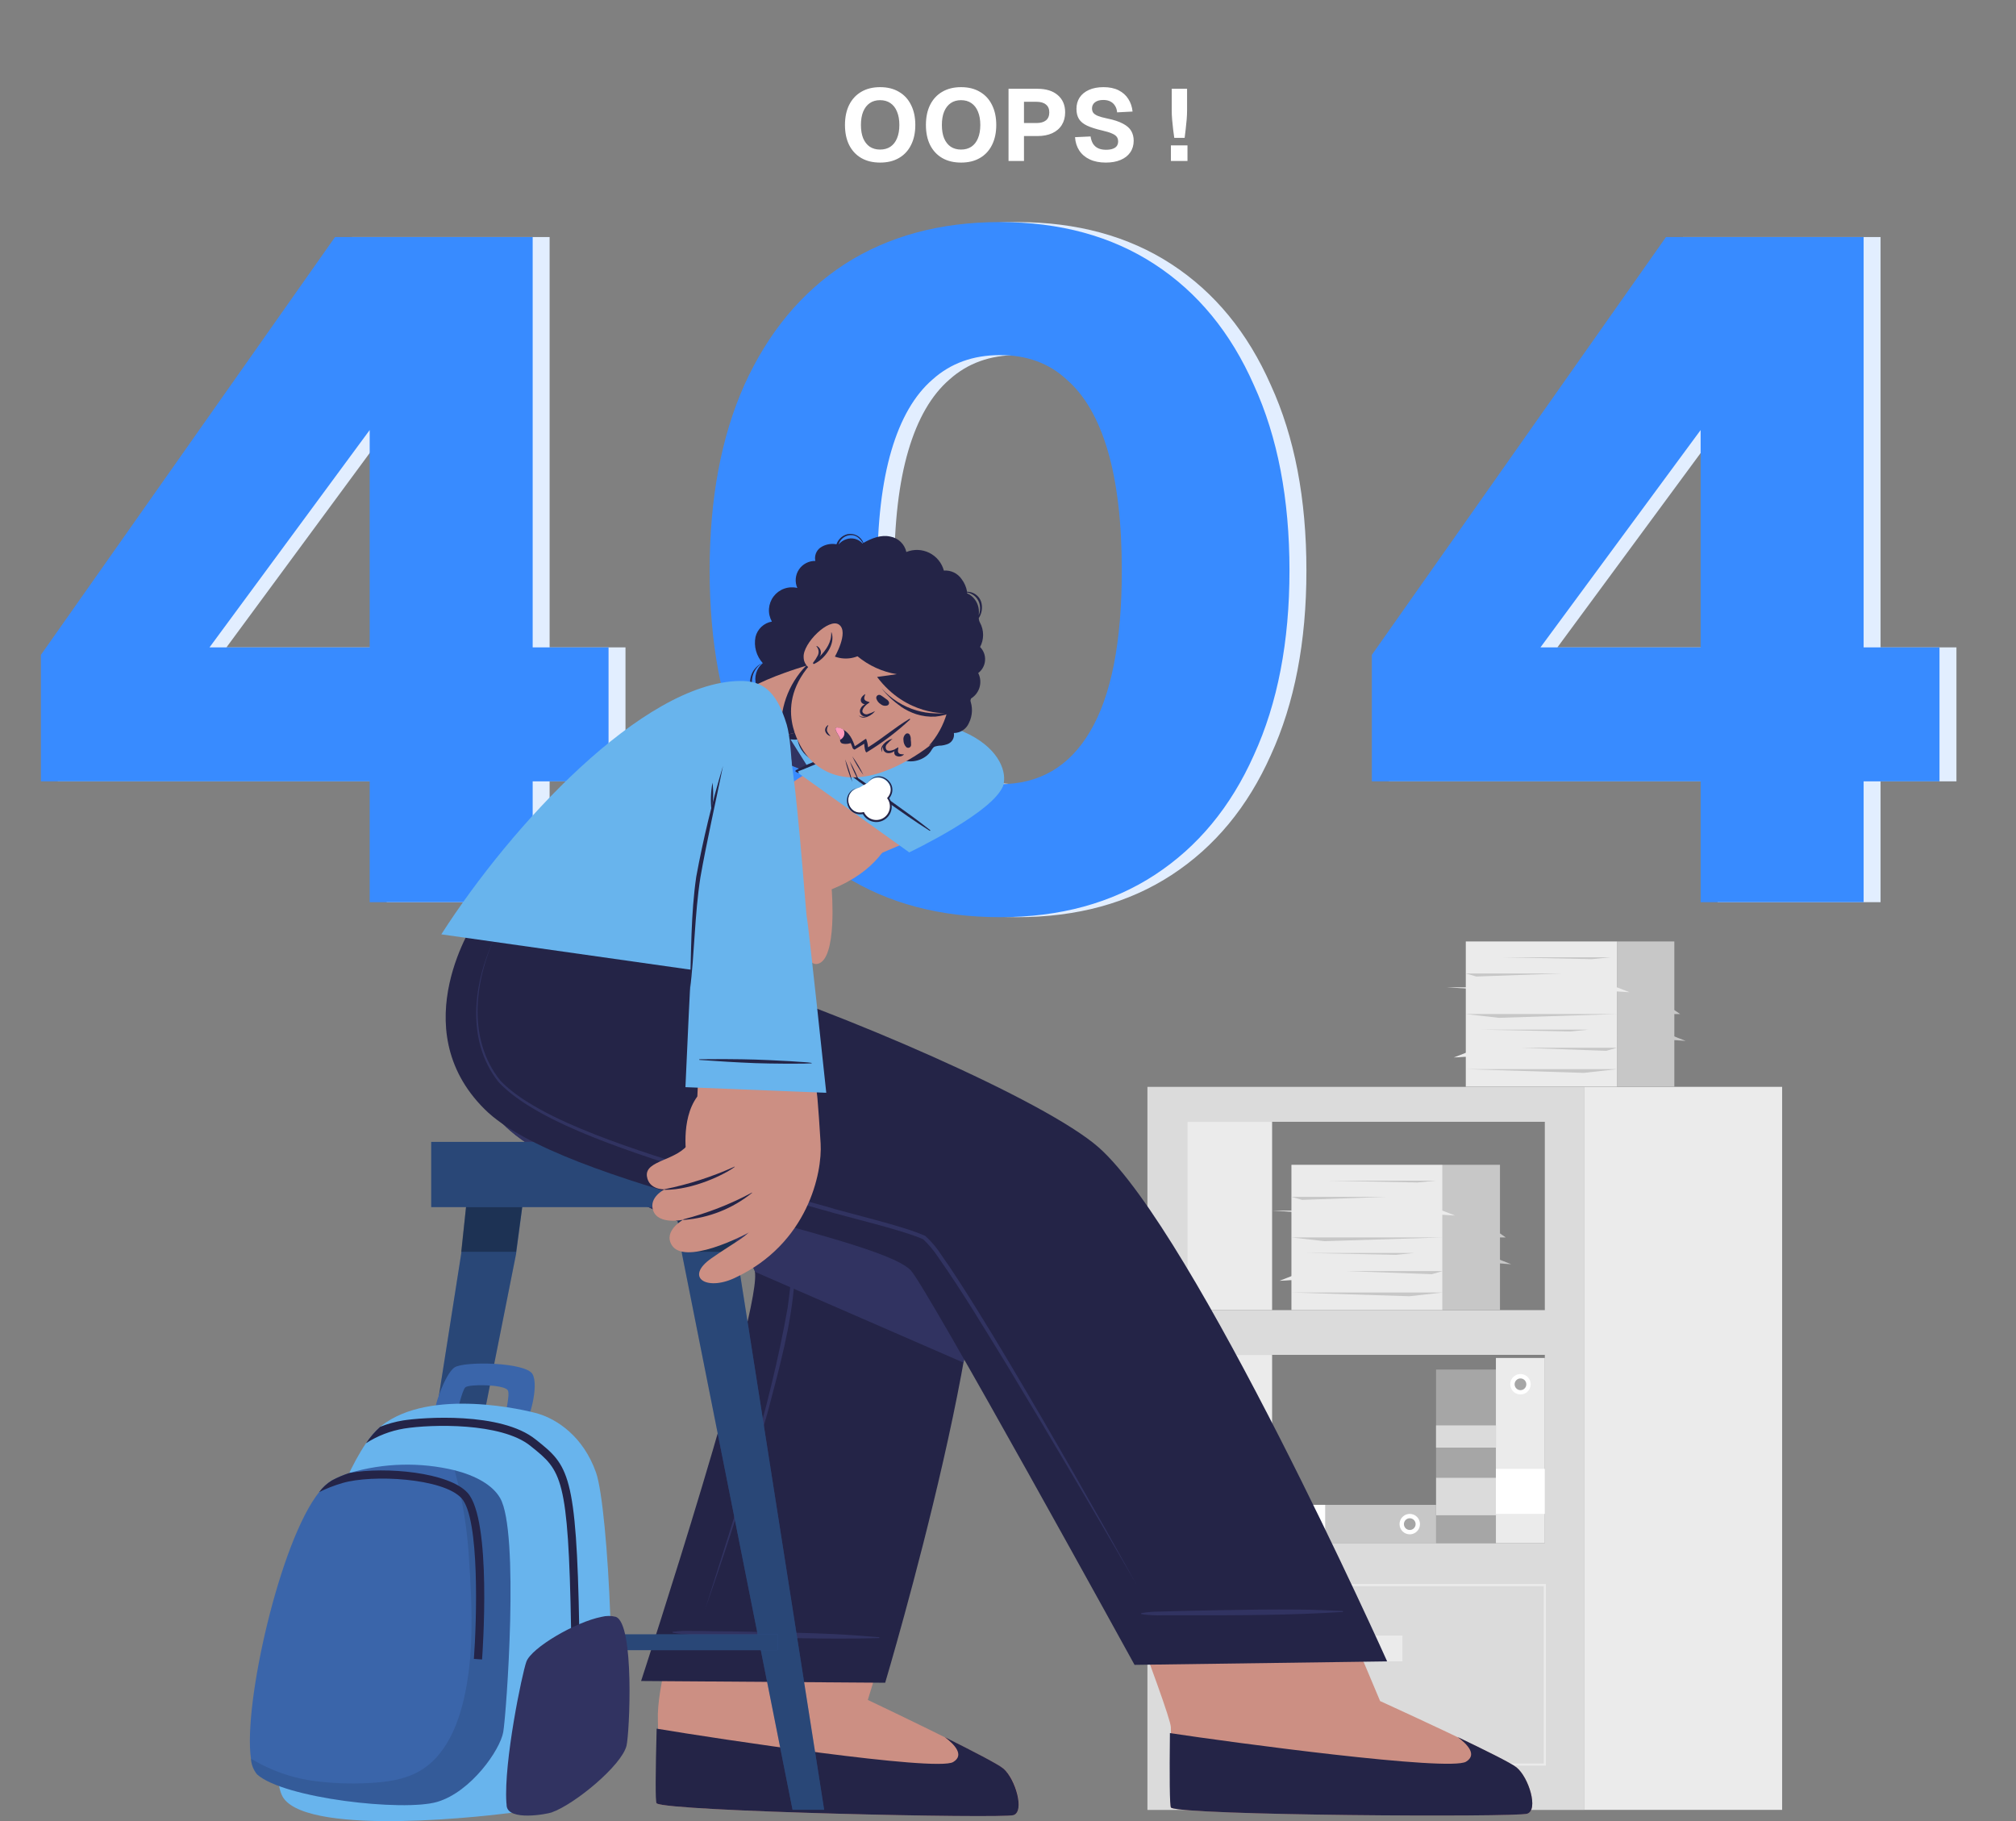 <svg width="476" height="430" viewBox="0 0 476 430" fill="none" xmlns="http://www.w3.org/2000/svg">
<rect x="0" y="0" width="476" height="430" fill="#808080" stroke="none"/>
<path d="M91.287 213V184.469H13.657V154.611L83.104 55.969H129.771V152.842H147.686V184.469H129.771V213H91.287ZM53.467 152.842H91.287V101.53L53.467 152.842ZM240.118 216.539C225.963 216.539 213.725 213.295 203.403 206.807C193.229 200.172 185.341 190.736 179.738 178.497C174.283 166.259 171.555 151.662 171.555 134.706C171.555 117.749 174.283 103.152 179.738 90.914C185.341 78.529 193.229 69.018 203.403 62.383C213.725 55.748 225.963 52.431 240.118 52.431C254.272 52.431 266.437 55.748 276.611 62.383C286.784 69.018 294.599 78.529 300.055 90.914C305.658 103.152 308.459 117.749 308.459 134.706C308.459 151.515 305.658 166.038 300.055 178.276C294.599 190.514 286.784 199.951 276.611 206.586C266.437 213.221 254.272 216.539 240.118 216.539ZM240.118 185.133C249.407 185.133 256.484 181.004 261.35 172.747C266.363 164.343 268.87 151.662 268.87 134.706C268.87 123.352 267.764 113.916 265.552 106.396C263.34 98.876 260.097 93.273 255.821 89.587C251.692 85.754 246.458 83.837 240.118 83.837C233.777 83.837 228.469 85.754 224.193 89.587C219.917 93.273 216.673 98.876 214.462 106.396C212.25 113.916 211.144 123.352 211.144 134.706C211.144 151.662 213.577 164.343 218.443 172.747C223.456 181.004 230.681 185.133 240.118 185.133ZM405.539 213V184.469H327.908V154.611L397.356 55.969H444.022V152.842H461.937V184.469H444.022V213H405.539ZM367.719 152.842H405.539V101.53L367.719 152.842Z" fill="#E2EEFF"/>
<path d="M87.287 213V184.469H9.657V154.611L79.104 55.969H125.771V152.842H143.686V184.469H125.771V213H87.287ZM49.467 152.842H87.287V101.53L49.467 152.842ZM236.118 216.539C221.963 216.539 209.725 213.295 199.403 206.807C189.229 200.172 181.341 190.736 175.738 178.497C170.283 166.259 167.555 151.662 167.555 134.706C167.555 117.749 170.283 103.152 175.738 90.914C181.341 78.529 189.229 69.018 199.403 62.383C209.725 55.748 221.963 52.431 236.118 52.431C250.272 52.431 262.437 55.748 272.611 62.383C282.784 69.018 290.599 78.529 296.055 90.914C301.658 103.152 304.459 117.749 304.459 134.706C304.459 151.515 301.658 166.038 296.055 178.276C290.599 190.514 282.784 199.951 272.611 206.586C262.437 213.221 250.272 216.539 236.118 216.539ZM236.118 185.133C245.407 185.133 252.484 181.004 257.35 172.747C262.363 164.343 264.87 151.662 264.87 134.706C264.87 123.352 263.764 113.916 261.552 106.396C259.34 98.876 256.097 93.273 251.821 89.587C247.692 85.754 242.458 83.837 236.118 83.837C229.777 83.837 224.469 85.754 220.193 89.587C215.917 93.273 212.673 98.876 210.462 106.396C208.25 113.916 207.144 123.352 207.144 134.706C207.144 151.662 209.577 164.343 214.443 172.747C219.456 181.004 226.681 185.133 236.118 185.133ZM401.539 213V184.469H323.908V154.611L393.356 55.969H440.022V152.842H457.937V184.469H440.022V213H401.539ZM363.719 152.842H401.539V101.53L363.719 152.842Z" fill="#388BFF"/>
<g clip-path="url(#clip0_821_2385)">
<path d="M270.92 256.6V427.31H374.12V256.6H270.92ZM364.75 364.31H280.29V319.87H364.75V364.31ZM364.75 309.31H280.29V264.85H364.75V309.31Z" fill="#DBDBDB"/>
<path d="M420.78 256.6H374.12V427.3H420.78V256.6Z" fill="#EBEBEB"/>
<path d="M300.36 264.85H280.29V309.29H300.36V264.85Z" fill="#EBEBEB"/>
<path d="M364.75 374.23H280.82V416.6H364.75V374.23Z" stroke="#EBEBEB" stroke-width="0.5" stroke-miterlimit="10"/>
<path d="M331.12 386.14H314.45V392.23H331.12V386.14Z" fill="#EBEBEB"/>
<path d="M300.36 319.88H280.29V364.32H300.36V319.88Z" fill="#EBEBEB"/>
<path d="M353.19 364.31V323.34H339.07V364.31H353.19Z" fill="#A6A6A6"/>
<path d="M353.2 357.74V348.9H339.08V357.74H353.2Z" fill="#DBDBDB"/>
<path d="M353.19 341.77V336.53H339.07V341.77H353.19Z" fill="#DBDBDB"/>
<path d="M381.77 222.27H346.09V256.56H381.77V222.27Z" fill="#EBEBEB"/>
<path d="M395.33 222.27H381.77V256.56H395.33V222.27Z" fill="#C7C7C7"/>
<path d="M346.09 239.41H381.77L353.91 240.3L346.09 239.41Z" fill="#C7C7C7"/>
<path d="M381.77 252.42H346.09L373.96 253.3L381.77 252.42Z" fill="#C7C7C7"/>
<path d="M346.09 229.83H368.69L348.6 230.55L346.09 229.83Z" fill="#C7C7C7"/>
<path d="M381.77 247.37H359.17L379.26 248.09L381.77 247.37Z" fill="#C7C7C7"/>
<path d="M354.65 226.01H380.14L375.89 226.45L354.65 226.01Z" fill="#C7C7C7"/>
<path d="M349.56 243.09H375.05L370.8 243.52L349.56 243.09Z" fill="#C7C7C7"/>
<path d="M365.24 233.1H381.77L384.73 234.25L365.24 233.1Z" fill="#EBEBEB"/>
<path d="M341.54 233.1H358.07L361.03 234.25L341.54 233.1Z" fill="#EBEBEB"/>
<path d="M362.75 248.51H346.22L343.26 249.66L362.75 248.51Z" fill="#EBEBEB"/>
<path d="M381.77 244.59H395.05L398.01 245.75L381.77 244.59Z" fill="#C7C7C7"/>
<path d="M386.41 239.41H396.71L395.33 238.47L386.41 239.41Z" fill="#C7C7C7"/>
<path d="M340.6 275H304.92V309.29H340.6V275Z" fill="#EBEBEB"/>
<path d="M354.16 275H340.6V309.29H354.16V275Z" fill="#C7C7C7"/>
<path d="M304.92 292.15H340.6L312.73 293.03L304.92 292.15Z" fill="#C7C7C7"/>
<path d="M340.6 305.15H304.92L332.79 306.03L340.6 305.15Z" fill="#C7C7C7"/>
<path d="M304.92 282.56H327.52L307.43 283.28L304.92 282.56Z" fill="#C7C7C7"/>
<path d="M340.6 300.1H318L338.09 300.82L340.6 300.1Z" fill="#C7C7C7"/>
<path d="M313.48 278.75H338.97L334.72 279.18L313.48 278.75Z" fill="#C7C7C7"/>
<path d="M308.39 295.82H333.88L329.63 296.25L308.39 295.82Z" fill="#C7C7C7"/>
<path d="M324.06 285.83H340.6L343.56 286.98L324.06 285.83Z" fill="#EBEBEB"/>
<path d="M300.36 285.83H316.9L319.85 286.98L300.36 285.83Z" fill="#EBEBEB"/>
<path d="M321.58 301.24H305.04L302.09 302.39L321.58 301.24Z" fill="#EBEBEB"/>
<path d="M340.6 297.32H353.88L356.83 298.48L340.6 297.32Z" fill="#C7C7C7"/>
<path d="M345.24 292.15H355.53L354.16 291.2L345.24 292.15Z" fill="#C7C7C7"/>
<path d="M364.75 320.6H353.2V364.31H364.75V320.6Z" fill="#EBEBEB"/>
<path d="M359 329.22C358.523 329.22 358.057 329.078 357.66 328.813C357.264 328.548 356.955 328.171 356.773 327.73C356.59 327.289 356.543 326.804 356.637 326.336C356.731 325.868 356.961 325.439 357.3 325.102C357.638 324.766 358.068 324.537 358.536 324.445C359.004 324.353 359.489 324.402 359.929 324.586C360.369 324.77 360.745 325.081 361.009 325.478C361.272 325.876 361.412 326.343 361.41 326.82C361.411 327.136 361.35 327.45 361.229 327.742C361.108 328.035 360.931 328.3 360.707 328.523C360.482 328.747 360.216 328.923 359.923 329.043C359.63 329.162 359.316 329.223 359 329.22Z" fill="white"/>
<path d="M359 328.2C358.727 328.2 358.46 328.119 358.233 327.967C358.006 327.816 357.83 327.6 357.725 327.348C357.621 327.096 357.593 326.818 357.647 326.551C357.7 326.283 357.831 326.037 358.024 325.844C358.217 325.651 358.463 325.52 358.731 325.466C358.999 325.413 359.276 325.441 359.528 325.545C359.78 325.649 359.996 325.826 360.148 326.053C360.299 326.28 360.38 326.547 360.38 326.82C360.381 327.002 360.347 327.182 360.278 327.35C360.209 327.518 360.107 327.67 359.979 327.799C359.85 327.927 359.698 328.029 359.53 328.098C359.362 328.166 359.182 328.201 359 328.2Z" fill="#A6A6A6"/>
<path d="M364.75 357.42V346.79H353.2V357.42H364.75Z" fill="white"/>
<path d="M339.08 355.29H295.37V364.38H339.08V355.29Z" fill="#C7C7C7"/>
<path d="M330.45 359.83C330.45 359.353 330.592 358.887 330.856 358.491C331.121 358.095 331.498 357.786 331.938 357.603C332.378 357.421 332.863 357.373 333.33 357.466C333.798 357.559 334.227 357.789 334.564 358.126C334.901 358.463 335.131 358.892 335.224 359.36C335.317 359.827 335.269 360.312 335.087 360.752C334.904 361.193 334.595 361.569 334.199 361.834C333.803 362.099 333.337 362.24 332.86 362.24C332.543 362.241 332.229 362.18 331.936 362.059C331.643 361.939 331.377 361.761 331.153 361.537C330.929 361.313 330.752 361.047 330.631 360.754C330.51 360.461 330.449 360.147 330.45 359.83Z" fill="white"/>
<path d="M331.48 359.83C331.48 359.557 331.561 359.29 331.713 359.063C331.864 358.836 332.08 358.659 332.332 358.555C332.584 358.451 332.862 358.423 333.129 358.476C333.397 358.53 333.643 358.661 333.836 358.854C334.029 359.047 334.16 359.293 334.214 359.561C334.267 359.828 334.24 360.106 334.135 360.358C334.031 360.61 333.854 360.826 333.627 360.977C333.4 361.129 333.133 361.21 332.86 361.21C332.679 361.211 332.499 361.177 332.331 361.108C332.163 361.039 332.01 360.937 331.881 360.809C331.753 360.68 331.651 360.528 331.583 360.36C331.514 360.192 331.479 360.012 331.48 359.83Z" fill="#A6A6A6"/>
<path d="M302.26 364.37H312.89V355.28H302.26V364.37Z" fill="white"/>
<path d="M239.28 428.54C236.59 429.38 157.92 427.68 155.04 425.77C154.67 425.53 155.69 417.11 155.33 405.97C154.85 391.4 170.93 350.51 170.93 350.51L220.17 351.51L204.9 401.34C204.9 401.34 233.9 415.09 236.9 417.53C239.9 419.97 242 427.71 239.28 428.54Z" fill="#CC8F83"/>
<path d="M239.28 428.54C236.59 429.38 157.91 427.68 155.04 425.76C154.7 425.55 154.78 418.18 155.04 408.12C169.31 410.51 221.04 418.34 225.04 416.01C227.8 414.38 225.36 411.84 223.09 410.13C229.59 413.37 235.66 416.49 236.91 417.54C239.79 420 242 427.71 239.28 428.54Z" fill="#242447"/>
<path d="M209 397.28L151.37 396.87C151.37 396.87 180.78 306.87 178.14 299.87C175.5 292.87 133.44 278.26 120.39 266.87C99.75 248.87 118.12 216.98 118.12 216.98H164.88C164.88 216.98 161.69 231.36 167.88 241.48C167.88 241.48 219.95 260.9 229.02 278.62C238.79 297.57 209 397.28 209 397.28Z" fill="#242447"/>
<path d="M158.87 385.25C160.385 385.057 161.914 384.993 163.44 385.06C165 385.06 166.57 385.06 168.13 385.11C171.32 385.11 174.51 385.19 177.7 385.25C184.07 385.36 190.44 385.51 196.81 385.79C200.4 385.95 203.98 386.25 207.56 386.53C207.582 386.537 207.602 386.551 207.616 386.57C207.63 386.589 207.637 386.612 207.637 386.635C207.637 386.658 207.63 386.681 207.616 386.7C207.602 386.719 207.582 386.733 207.56 386.74C194.8 387.08 182.07 386.64 169.31 386.15C167.57 386.09 165.84 386.01 164.1 385.94C162.347 385.937 160.597 385.783 158.87 385.48C158.74 385.45 158.76 385.27 158.87 385.25Z" fill="#313361"/>
<path d="M227.52 321.72L178.25 300.27C178.238 300.15 178.208 300.031 178.16 299.92C175.47 292.79 133.47 278.31 120.42 266.92C99.78 248.92 118.15 217.04 118.15 217.04H164.91C164.91 217.04 161.72 231.42 167.91 241.55C167.91 241.55 219.97 260.96 229.05 278.69C232.57 285.41 231 302.53 227.52 321.72Z" fill="#313361"/>
<path d="M166.46 380C173.9 356.54 181.71 333 185.98 308.7C186.43 304.85 187.36 300.44 185.92 296.78C184.934 295.05 183.591 293.55 181.98 292.38C166.98 281.58 148.81 276.21 133.31 265.92C129.91 263.59 126.52 261.08 124.04 257.67C117.45 246.9 118.75 233.08 123.22 221.77C122.468 223.685 121.85 225.65 121.37 227.65C118.98 237.4 119.05 248.65 124.56 257.31C126.97 260.57 130.35 263.01 133.73 265.31C147.6 274.17 163.31 279.73 177.47 288.11C181.15 290.49 185.3 292.91 187.11 297.16C187.569 298.965 187.721 300.834 187.56 302.69C186.79 313 184 323 181.39 332.93C177 348.8 171.91 364.46 166.46 380Z" fill="#313361"/>
<path d="M158.92 280.16L161.04 296.1L187.13 427.27H194.59L174 296.1L172.32 280.16H158.92Z" fill="#3A65AA"/>
<path opacity="0.3" d="M158.92 280.16L161.04 296.1L187.13 427.27H194.59L174 296.1L172.32 280.16H158.92Z" fill="black"/>
<path d="M88.27 427.27H95.75L121.84 296.1L123.95 280.16H110.55L108.88 296.1L88.27 427.27Z" fill="#3A65AA"/>
<path opacity="0.3" d="M88.27 427.27H95.75L121.84 296.1L123.95 280.16H110.55L108.88 296.1L88.27 427.27Z" fill="black"/>
<path d="M100.42 389.59H183.68V385.85H100.42V389.59Z" fill="#3A65AA"/>
<path opacity="0.3" d="M100.42 389.59H183.68V385.85H100.42V389.59Z" fill="black"/>
<path opacity="0.3" d="M174 295.54H161.04L158.92 280.16H172.32L174 295.54Z" fill="black"/>
<path opacity="0.3" d="M108.88 295.54H121.84L123.95 280.16H110.55L108.88 295.54Z" fill="black"/>
<path d="M101.82 284.99H181.04V269.59H101.82V284.99Z" fill="#3A65AA"/>
<path opacity="0.3" d="M101.82 284.99H181.04V269.59H101.82V284.99Z" fill="black"/>
<path d="M360.6 428.2C357.93 429.08 279.4 428.64 276.5 426.77C276.14 426.55 276.71 418.52 276.45 407.77C276.37 404.27 255.9 352 255.9 352L305.05 352.16L325.86 401.61C325.86 401.61 355 414.87 358 417.26C361 419.65 363.28 427.33 360.6 428.2Z" fill="#CC8F83"/>
<path d="M360.6 428.2C357.93 429.08 279.4 428.64 276.5 426.77C276.15 426.56 276.12 419.21 276.23 409.17C290.5 411.33 342.23 418.31 346.15 415.92C348.88 414.26 346.4 411.76 344.15 410.09C350.69 413.22 356.79 416.23 358.06 417.26C361 419.64 363.28 427.33 360.6 428.2Z" fill="#242447"/>
<path d="M327.52 392.24L267.88 393.06C267.88 393.06 218.7 303.63 215 299.87C206.49 291.36 132.78 280.17 114.42 261.87C94.97 242.56 112.42 216.95 112.42 216.95H166.32C166.32 216.95 165.74 228.7 168.44 229.54C197.74 238.64 246.76 259.72 259.44 270.92C282.14 291.06 327.52 392.24 327.52 392.24Z" fill="#242447"/>
<path d="M269.52 380.83C270.99 380.584 272.479 380.466 273.97 380.48L278.55 380.35L287.87 380.15C294.09 380.03 300.3 379.96 306.51 380.01C310.01 380.01 313.51 380.2 317.01 380.35C317.039 380.35 317.067 380.362 317.088 380.382C317.108 380.403 317.12 380.431 317.12 380.46C317.12 380.489 317.108 380.517 317.088 380.538C317.067 380.558 317.039 380.57 317.01 380.57C304.59 381.36 292.17 381.38 279.72 381.36C278.02 381.36 276.33 381.36 274.64 381.36C272.932 381.426 271.222 381.335 269.53 381.09C269.4 381 269.42 380.86 269.52 380.83Z" fill="#313361"/>
<path d="M117.67 219.58C112.14 230.44 110 245.02 118.14 255.13C127.44 264.92 152.54 272.13 165.83 276.47C175.44 279.42 185.14 282.13 194.83 284.78C200.83 286.62 212.83 289.29 218.46 291.78C219.904 293.088 221.168 294.581 222.22 296.22C225.14 300.35 227.83 304.61 230.5 308.88C233.17 313.15 235.77 317.46 238.35 321.79C248.65 339.1 258.61 356.6 268.41 374.2C258.3 356.78 248.11 339.41 237.69 322.2C232.42 313.63 227.25 304.97 221.48 296.76C220.475 295.231 219.293 293.824 217.96 292.57C212.55 290.22 200.39 287.47 194.56 285.72C184.86 283.04 175.16 280.31 165.56 277.32C152.06 272.85 127.18 265.6 117.72 255.47C109.54 245.17 111.91 230.47 117.72 219.56L117.67 219.58Z" fill="#313361"/>
<path d="M176.14 162.51C189.77 162.23 215.74 167.59 227.45 172.73C235.45 176.23 237.59 181.63 237 184.88C235.36 193.88 201.33 187.75 201 186.41C200.74 185.41 187.14 182.04 172.43 173.84C165.37 169.91 170.29 162.63 176.14 162.51Z" fill="#68B4ED"/>
<path d="M191.75 182.68C185.099 180.21 178.639 177.256 172.42 173.84C165.42 169.91 170.29 162.62 176.15 162.51C177.07 162.51 178.05 162.51 179.07 162.51L191.75 182.68Z" fill="#313361"/>
<path d="M236.33 185.39C233.88 191.33 224.83 194.09 201.47 204.28C198.24 205.69 183.07 189.28 185.4 186.28C188.21 182.7 206.73 174.39 208.03 174.02C219.06 170.88 238 181.36 236.33 185.39Z" fill="#CC8F83"/>
<path d="M188 184.28C188 184.28 179.06 190.19 175.32 194.74C171.583 199.587 169.072 205.264 168 211.29C166.81 217.8 168.41 234.35 173.26 234.72C177.65 235.06 175.16 218.22 175.16 218.22C175.16 218.22 174.87 235.81 180.23 235.22C185.59 234.63 181.58 215.22 181.58 215.22C181.58 215.22 181.69 233.3 187.12 231.84C191.23 230.74 188.59 212.97 188.59 212.97C188.59 212.97 188.79 228.52 193.06 227.56C197.78 226.51 196.37 209.96 196.37 209.96C206.82 205.7 210.06 199.4 211.83 194.65C212.22 193.56 188 184.28 188 184.28Z" fill="#CC8F83"/>
<path d="M174.84 212.12C174.73 214.19 174.6 216.28 174.68 218.35C174.76 220.42 174.9 222.48 175.17 224.53C175.467 227.22 176.071 229.867 176.97 232.42C175.71 227.77 175.32 220.42 175.25 218.31C175.18 216.2 174.99 214.18 174.91 212.12C174.91 212.07 174.84 212.08 174.84 212.12Z" fill="#242447"/>
<path d="M182.3 211.72C182.3 214.36 182.15 216.98 182.24 219.63C182.33 222.28 182.65 224.75 182.93 227.37C182.93 227.57 183.05 227.49 183.04 227.29C182.87 224.66 182.92 222.22 182.78 219.59C182.64 216.96 182.4 214.33 182.36 211.71C182.36 211.67 182.3 211.68 182.3 211.72Z" fill="#242447"/>
<path d="M188.64 210.21C188.504 214.265 188.786 218.323 189.48 222.32C189.48 222.52 189.63 222.4 189.61 222.2C189.26 218.2 188.95 215.03 188.78 210.2C188.78 210.15 188.64 210.13 188.64 210.21Z" fill="#242447"/>
<path d="M188 182.16L214.68 201.24C214.68 201.24 234.91 191.62 236.87 185.37C238.16 181.25 218.87 169.92 206.98 174.37L188 182.16Z" fill="#68B4ED"/>
<path d="M222.5 175C217.587 172.892 212.07 172.665 207 174.36C206.989 174.365 206.98 174.372 206.974 174.382C206.967 174.392 206.964 174.403 206.964 174.415C206.964 174.427 206.967 174.438 206.974 174.448C206.98 174.458 206.989 174.465 207 174.47C212.33 173.12 220.2 174.32 222.5 175.1C222.54 175.12 222.56 175 222.5 175Z" fill="#242447"/>
<path d="M219.64 196C216.82 193.75 213.88 191.65 210.94 189.55C208 187.45 205.05 185.35 202.05 183.33C200.36 182.19 198.67 181.04 196.94 179.95C196.89 179.95 196.83 179.95 196.88 180.03C199.69 182.28 202.62 184.4 205.55 186.51C208.48 188.62 211.44 190.71 214.41 192.77C216.09 193.93 217.797 195.057 219.53 196.15C219.61 196.15 219.73 196 219.64 196Z" fill="#242447"/>
<path d="M187.89 181.86C189.118 181.173 190.391 180.568 191.7 180.05C193 179.5 194.3 178.97 195.61 178.45C198.21 177.45 203.61 174.94 208.61 173.85C208.61 173.85 208.44 174.17 208.38 174.18C205.99 174.58 189.74 181.73 188.38 182.13L188.59 182.38C188.59 182.45 188.59 182.55 188.5 182.52C188.41 182.49 188.14 182.32 187.95 182.23C187.913 182.218 187.88 182.197 187.855 182.167C187.829 182.138 187.812 182.102 187.806 182.064C187.8 182.025 187.804 181.986 187.819 181.95C187.834 181.914 187.859 181.883 187.89 181.86Z" fill="#242447"/>
<path d="M198.43 178C198.861 178.386 199.366 178.68 199.915 178.864C200.463 179.048 201.043 179.118 201.62 179.07C201.98 179 202.32 178.87 202.68 178.81C203.228 178.743 203.784 178.847 204.27 179.11C204.825 179.381 205.404 179.599 206 179.76C207.84 180.21 210 180.05 211.24 178.46C212.337 179.315 213.693 179.771 215.084 179.751C216.475 179.731 217.818 179.237 218.89 178.35C219.173 178.11 219.428 177.838 219.65 177.54C219.96 177.13 220.18 176.54 220.65 176.29C221.181 176.11 221.739 176.019 222.3 176.02C222.732 175.969 223.158 175.871 223.57 175.73C224.125 175.565 224.599 175.201 224.903 174.709C225.207 174.217 225.32 173.63 225.22 173.06C225.981 173.054 226.723 172.825 227.356 172.402C227.988 171.979 228.483 171.381 228.78 170.68C229.213 169.815 229.454 168.867 229.486 167.901C229.519 166.934 229.343 165.972 228.97 165.08C230.051 164.522 230.869 163.56 231.243 162.402C231.618 161.244 231.52 159.986 230.97 158.9C231.435 158.548 231.82 158.1 232.098 157.587C232.376 157.074 232.542 156.507 232.583 155.925C232.625 155.343 232.542 154.758 232.34 154.211C232.137 153.663 231.82 153.165 231.41 152.75C231.877 151.873 232.122 150.894 232.122 149.9C232.122 148.906 231.877 147.927 231.41 147.05C231.219 146.707 231.112 146.323 231.1 145.93C231.473 145.364 231.716 144.723 231.811 144.052C231.906 143.381 231.851 142.697 231.65 142.05C231.414 141.361 230.968 140.765 230.374 140.345C229.779 139.924 229.068 139.702 228.34 139.71C228.158 138.619 227.712 137.589 227.04 136.71C226.58 136.04 225.951 135.502 225.218 135.151C224.484 134.8 223.671 134.648 222.86 134.71C222.616 133.808 222.183 132.967 221.59 132.245C220.997 131.522 220.257 130.934 219.419 130.519C218.581 130.104 217.665 129.872 216.731 129.837C215.797 129.803 214.866 129.968 214 130.32C213.798 129.407 213.33 128.574 212.656 127.927C211.981 127.279 211.13 126.845 210.21 126.68C208 126.19 205.78 127.09 203.87 128.17C203.585 127.433 203.047 126.822 202.353 126.447C201.658 126.071 200.852 125.955 200.08 126.12C199.486 126.271 198.939 126.567 198.488 126.983C198.037 127.398 197.698 127.92 197.5 128.5C196.836 128.375 196.154 128.383 195.493 128.524C194.832 128.664 194.205 128.935 193.65 129.32C193.183 129.676 192.828 130.158 192.626 130.709C192.424 131.26 192.384 131.857 192.51 132.43C191.747 132.417 190.992 132.595 190.316 132.95C189.639 133.304 189.062 133.822 188.638 134.457C188.214 135.092 187.957 135.824 187.889 136.584C187.821 137.345 187.945 138.11 188.25 138.81C187.223 138.564 186.146 138.622 185.152 138.979C184.157 139.335 183.289 139.974 182.652 140.817C182.015 141.659 181.638 142.67 181.566 143.723C181.495 144.777 181.733 145.829 182.25 146.75C181.322 146.913 180.461 147.343 179.773 147.987C179.086 148.632 178.602 149.464 178.38 150.38C178.166 151.473 178.209 152.601 178.508 153.674C178.807 154.747 179.352 155.735 180.1 156.56C179.365 157.169 178.825 157.982 178.547 158.896C178.27 159.809 178.267 160.785 178.54 161.7C178.814 162.515 179.252 163.266 179.829 163.904C180.405 164.542 181.107 165.055 181.89 165.41C180.984 165.373 180.109 165.068 179.375 164.534C178.642 164 178.083 163.261 177.77 162.41C177.43 161.32 177.466 160.148 177.87 159.081C178.274 158.013 179.024 157.112 180 156.52C178.894 157.034 178.014 157.935 177.526 159.053C177.038 160.171 176.975 161.429 177.35 162.59C177.758 163.669 178.513 164.581 179.495 165.184C180.478 165.787 181.634 166.046 182.78 165.92C182.202 166.831 181.895 167.888 181.897 168.966C181.898 170.045 182.207 171.101 182.788 172.011C183.369 172.92 184.197 173.645 185.175 174.1C186.153 174.555 187.24 174.721 188.31 174.58C189.09 179.37 195 182.12 198.43 178ZM231.1 145.25C231.1 145.19 231.1 145.15 231.1 145.09C231.15 144.678 231.15 144.262 231.1 143.85C231.018 143.161 230.788 142.497 230.426 141.905C230.063 141.313 229.577 140.806 229 140.42C228.79 140.29 228.34 140.07 228.34 140.07C228.34 140.07 228.34 140 228.34 139.88C229.082 140.005 229.768 140.355 230.305 140.882C230.841 141.41 231.203 142.09 231.34 142.83C231.484 143.643 231.401 144.481 231.1 145.25ZM198 128.55C198.149 128.032 198.432 127.563 198.82 127.189C199.208 126.815 199.687 126.55 200.21 126.42C201.91 126.02 202.98 126.98 203.76 128.27L203.66 128.33C203.188 127.785 202.56 127.397 201.861 127.218C201.163 127.04 200.426 127.079 199.75 127.33C199.065 127.568 198.46 127.99 198 128.55ZM189.49 176.44C190.481 177.764 191.949 178.65 193.582 178.911C195.215 179.172 196.885 178.788 198.24 177.84C194.93 181 191.43 179.52 189.45 176.44H189.49Z" fill="#242447"/>
<path d="M176.92 162.46C175.92 163.24 171.45 171.85 174.1 176.7C174.97 178.28 183.79 173.93 183.79 173.93L184.51 173.76L194.65 171.34L196.29 157.25L196.44 155.25C196.44 155.25 193.71 156.1 190.32 157.18L189.84 157.33L189.29 157.5L187.75 157.99C187.36 158.12 186.98 158.24 186.57 158.39L185.35 158.82C182.459 159.837 179.643 161.053 176.92 162.46Z" fill="#CC8F83"/>
<path d="M190.32 157.18C188.207 159.357 186.593 161.967 185.589 164.83C184.586 167.693 184.218 170.74 184.51 173.76L194.65 171.34L196.29 157.25L196.44 155.25C196.44 155.25 193.71 156.1 190.32 157.18Z" fill="#242447"/>
<path d="M214.37 179.48C198.49 188.55 191.26 180.06 189.31 176.63C187.53 173.52 181.89 162.71 196.74 152.04C211.59 141.37 220.83 145.9 225.26 152.8C229.69 159.7 230.24 170.41 214.37 179.48Z" fill="#CC8F83"/>
<path d="M195.17 153.94C196.195 154.724 197.405 155.228 198.683 155.403C199.961 155.578 201.262 155.419 202.46 154.94C205.117 157.14 208.308 158.599 211.71 159.17C211.32 159.23 208.52 159.65 207.09 159.82C214.09 169.11 223.57 168.36 223.57 168.36C222.748 171.221 221.292 173.86 219.31 176.08C219.31 176.08 225.63 173.01 228.23 167.67C229.172 165.889 229.621 163.889 229.531 161.876C229.441 159.863 228.816 157.91 227.72 156.22C227.071 153.377 225.666 150.761 223.654 148.649C221.643 146.537 219.098 145.007 216.29 144.22C205.7 141.24 195.17 153.94 195.17 153.94Z" fill="#242447"/>
<path d="M212.69 166.78C210.963 165.587 209.426 164.141 208.13 162.49C210.356 164.981 213.235 166.799 216.44 167.74C217.807 168.137 219.218 168.362 220.64 168.41C222.195 168.513 223.754 168.31 225.23 167.81C225.253 167.801 225.278 167.801 225.3 167.81C225.323 167.82 225.341 167.837 225.35 167.86C225.359 167.883 225.359 167.908 225.35 167.93C225.341 167.953 225.323 167.971 225.3 167.98C223.895 168.63 222.391 169.039 220.85 169.19C219.317 169.273 217.782 169.077 216.32 168.61C215.023 168.184 213.794 167.575 212.67 166.8" fill="#242447"/>
<path d="M197 155.26C197 155.26 200.51 149.26 198.13 147.49C195.75 145.72 189.5 151.93 189.75 155.17C189.752 155.588 189.839 156 190.005 156.383C190.172 156.766 190.415 157.111 190.719 157.397C191.023 157.683 191.382 157.905 191.774 158.048C192.166 158.191 192.583 158.253 193 158.23L197 155.26Z" fill="#CC8F83"/>
<path d="M196.34 149.31H196.26C196.37 151.61 195.05 153.46 193.52 155.03C193.662 154.828 193.759 154.598 193.803 154.356C193.847 154.113 193.838 153.863 193.776 153.625C193.714 153.386 193.601 153.163 193.445 152.973C193.288 152.782 193.092 152.627 192.87 152.52C192.81 152.52 192.75 152.52 192.79 152.62C193.054 152.911 193.222 153.277 193.27 153.667C193.318 154.058 193.245 154.453 193.06 154.8C192.763 155.381 192.408 155.93 192 156.44C191.87 156.61 192.1 156.88 192.27 156.72C194.75 155.59 197.32 152.08 196.34 149.31Z" fill="#242447"/>
<path d="M215.12 175.88C215.123 175.459 215.097 175.038 215.04 174.62C215.081 174.169 214.968 173.718 214.72 173.34C214.62 173.235 214.489 173.166 214.346 173.144C214.202 173.123 214.056 173.149 213.93 173.22C213.7 173.397 213.522 173.632 213.415 173.901C213.307 174.17 213.275 174.464 213.32 174.75C213.319 175.342 213.54 175.913 213.94 176.35C214.035 176.446 214.157 176.512 214.289 176.54C214.422 176.568 214.56 176.556 214.685 176.505C214.811 176.455 214.92 176.369 214.997 176.258C215.074 176.147 215.117 176.015 215.12 175.88Z" fill="#242447"/>
<path d="M207.92 164.13C208.284 164.349 208.634 164.59 208.97 164.85C209.37 165.13 209.72 165.31 209.9 165.78C209.938 165.92 209.929 166.069 209.873 166.204C209.817 166.338 209.717 166.449 209.59 166.52C209.321 166.626 209.029 166.658 208.744 166.612C208.459 166.566 208.192 166.445 207.97 166.26C207.458 165.961 207.079 165.478 206.91 164.91C206.879 164.779 206.886 164.642 206.931 164.515C206.976 164.388 207.056 164.276 207.163 164.194C207.27 164.111 207.398 164.062 207.532 164.05C207.666 164.039 207.801 164.067 207.92 164.13Z" fill="#242447"/>
<path d="M195.56 171.3C195.317 171.669 195.211 172.111 195.26 172.55C195.433 172.983 195.7 173.372 196.04 173.69C196.04 173.69 196.04 173.78 196.04 173.77C195.745 173.693 195.476 173.537 195.263 173.318C195.05 173.1 194.9 172.827 194.83 172.53C194.798 172.268 194.845 172.003 194.964 171.768C195.084 171.533 195.27 171.339 195.5 171.21C195.52 171.17 195.58 171.25 195.56 171.3Z" fill="#242447"/>
<path d="M199 172.57C200.054 173.761 200.85 175.157 201.34 176.67C201.43 176.78 201.68 177.01 201.81 176.96L204.05 175.59C204.05 175.97 204.25 177.9 204.67 177.59C208.314 175.377 211.725 172.801 214.85 169.9C214.95 169.81 214.85 169.64 214.71 169.72C211.33 171.72 208.33 174.35 204.96 176.43C204.905 175.745 204.75 175.071 204.5 174.43C204.4 174.34 202.21 176.01 201.82 176.18C201.392 174.61 200.435 173.236 199.11 172.29C198.62 171.94 198.46 172 199 172.57Z" fill="#242447"/>
<path d="M198.59 175.37C199 175.83 201.49 175.74 201.23 174.78C200.955 174.035 200.498 173.37 199.901 172.846C199.303 172.322 198.585 171.956 197.81 171.78C196.33 171.62 198.35 173.92 198.36 174.43C198.37 174.94 198.29 175 198.59 175.37Z" fill="#242447"/>
<path d="M198.36 174.41C198.355 174.49 198.355 174.57 198.36 174.65C198.577 174.555 198.773 174.415 198.933 174.24C199.093 174.065 199.215 173.858 199.29 173.633C199.365 173.407 199.393 173.169 199.37 172.933C199.348 172.696 199.276 172.467 199.16 172.26C198.753 171.995 198.292 171.824 197.81 171.76C196.34 171.6 198.35 173.9 198.36 174.41Z" fill="#FF9ABB"/>
<path d="M206.28 168.21C206.28 168.21 206.17 168.21 206.13 168.21C205.13 168.96 203.83 169.65 202.84 168.95C202.84 168.95 202.76 168.95 202.79 168.95C203.74 170 205.44 169.08 206.28 168.21Z" fill="#242447"/>
<path d="M205.3 165.84C205.095 165.959 204.901 166.097 204.72 166.25C204.538 166.279 204.352 166.279 204.17 166.25C203.987 166.241 203.811 166.183 203.659 166.08C203.507 165.978 203.387 165.836 203.31 165.67C203.04 164.95 203.58 164.3 204.24 163.9C204.24 163.9 204.34 163.9 204.32 163.9C204.11 164.37 203.92 164.9 204.19 165.24C204.46 165.58 204.92 165.61 205.27 165.76L205.3 165.84Z" fill="#242447"/>
<path d="M205.17 169C204.858 169.145 204.513 169.204 204.17 169.17C203.982 169.143 203.801 169.078 203.64 168.978C203.478 168.878 203.338 168.746 203.23 168.59C203.124 168.426 203.058 168.239 203.035 168.045C203.013 167.851 203.035 167.654 203.1 167.47C203.225 167.154 203.42 166.87 203.67 166.64C203.821 166.506 203.982 166.382 204.15 166.27C204.496 166.029 204.893 165.871 205.31 165.81C205.049 165.968 204.804 166.152 204.58 166.36C204.378 166.545 204.191 166.746 204.02 166.96C203.67 167.4 203.48 167.96 203.74 168.25C203.891 168.434 204.098 168.563 204.329 168.617C204.561 168.672 204.803 168.648 205.02 168.55C205.576 168.373 206.115 168.145 206.63 167.87C206.238 168.355 205.738 168.742 205.17 169Z" fill="#242447"/>
<path d="M210.27 174.61C210.27 174.61 210.27 174.73 210.27 174.76C209.18 175.38 208.03 176.29 208.27 177.47C208.27 177.47 208.27 177.54 208.21 177.47C207.6 176.22 209.14 175 210.27 174.61Z" fill="#242447"/>
<path d="M212.05 176.46C211.858 176.599 211.654 176.719 211.44 176.82C211.335 176.975 211.251 177.143 211.19 177.32C211.131 177.489 211.118 177.671 211.153 177.847C211.188 178.023 211.27 178.187 211.39 178.32C211.688 178.534 212.052 178.636 212.417 178.609C212.783 178.582 213.127 178.426 213.39 178.17C213.44 178.17 213.44 178.09 213.39 178.09C212.88 178.09 212.33 178.09 212.11 177.67C211.89 177.25 212.11 176.86 212.11 176.47L212.05 176.46Z" fill="#242447"/>
<path d="M209.09 175.3C208.829 175.527 208.635 175.821 208.53 176.15C208.479 176.335 208.467 176.528 208.494 176.717C208.522 176.906 208.589 177.088 208.69 177.25C208.799 177.417 208.947 177.555 209.121 177.653C209.296 177.75 209.491 177.804 209.69 177.81C210.034 177.827 210.377 177.762 210.69 177.62C210.874 177.537 211.051 177.44 211.22 177.33C211.579 177.111 211.881 176.809 212.1 176.45C211.853 176.627 211.588 176.778 211.31 176.9C211.057 177.008 210.796 177.098 210.53 177.17C209.99 177.32 209.45 177.29 209.24 176.91C209.132 176.701 209.097 176.461 209.14 176.229C209.184 175.997 209.303 175.786 209.48 175.63C209.859 175.182 210.284 174.777 210.75 174.42C210.133 174.574 209.563 174.876 209.09 175.3Z" fill="#242447"/>
<path d="M204.87 184.84C205.349 184.195 206.064 183.768 206.858 183.65C207.652 183.533 208.46 183.736 209.105 184.215C209.749 184.694 210.177 185.409 210.295 186.203C210.412 186.997 210.209 187.805 209.73 188.45C210.099 188.98 210.307 189.605 210.33 190.25C210.354 191.025 210.115 191.784 209.652 192.406C209.188 193.027 208.528 193.473 207.779 193.671C207.03 193.87 206.236 193.808 205.526 193.498C204.816 193.187 204.232 192.645 203.87 191.96H203.74C203.346 192.016 202.945 191.995 202.559 191.896C202.174 191.798 201.811 191.624 201.493 191.385C201.174 191.147 200.906 190.848 200.703 190.505C200.5 190.163 200.366 189.784 200.31 189.39C200.253 188.996 200.275 188.595 200.374 188.209C200.472 187.824 200.646 187.461 200.885 187.143C201.123 186.824 201.422 186.556 201.765 186.353C202.107 186.15 202.486 186.016 202.88 185.96" fill="white"/>
<path d="M204.87 184.84C207.37 180.98 212.77 185.08 209.87 188.59V188.32C210.161 188.729 210.365 189.193 210.468 189.685C210.572 190.176 210.572 190.683 210.47 191.174C210.368 191.666 210.165 192.131 209.875 192.54C209.584 192.949 209.212 193.294 208.782 193.553C208.352 193.812 207.873 193.978 207.375 194.043C206.877 194.108 206.372 194.069 205.89 193.929C205.408 193.788 204.96 193.55 204.574 193.228C204.189 192.907 203.874 192.509 203.65 192.06L203.88 192.17C199.48 193.04 198.32 186.48 202.88 185.98C198.72 186.62 199.88 192.75 203.98 191.71C204.167 192.122 204.439 192.49 204.778 192.79C205.117 193.089 205.515 193.314 205.947 193.449C206.379 193.583 206.835 193.625 207.284 193.572C207.733 193.518 208.166 193.37 208.554 193.137C208.942 192.905 209.277 192.593 209.536 192.222C209.795 191.851 209.972 191.429 210.057 190.984C210.141 190.54 210.131 190.083 210.026 189.642C209.922 189.202 209.725 188.789 209.45 188.43C212.34 185.24 207.36 181.38 204.87 184.84Z" fill="#242447"/>
<path d="M201.23 184.62C200.509 182.886 199.94 181.093 199.53 179.26C200.26 180.991 200.829 182.785 201.23 184.62Z" fill="#242447"/>
<path d="M203.87 183C202.848 181.604 201.961 180.114 201.22 178.55C202.246 179.944 203.133 181.434 203.87 183Z" fill="#242447"/>
<path d="M203 184.86C202.058 183.213 201.262 181.486 200.62 179.7C201.566 181.345 202.363 183.072 203 184.86Z" fill="#242447"/>
<path d="M171.7 230.16L175.85 208.81C175.85 208.81 183.99 206.27 186.09 199.18C187.72 193.68 187.25 176.05 185.76 171.09C183.23 162.66 179.67 160.67 174.54 160.77C151.75 161.25 120.74 194.77 104.2 220.59L171.7 230.16Z" fill="#68B4ED"/>
<path d="M185.4 173.93C187.78 187.41 188.4 203.36 190.31 221.78C192.47 242.32 192.96 262.78 193.31 267.24C193.79 272.93 164.4 262.82 164.65 258.9C164.81 256.4 165.52 237.22 166.22 219.72C166.92 202.22 171.16 184.14 173.57 172.46C176.39 159 183.65 164 185.4 173.93Z" fill="#CC8F83"/>
<path d="M192.87 258.1C192.87 258.1 193.16 260.1 193.76 269.98C194.17 276.8 190.82 293.69 173.38 301.76C166.7 304.85 161.61 301.52 167.98 297.07C172.47 293.94 175.85 292.16 176.98 290.72C176.98 290.72 168.62 290.2 166.07 286.07C163.837 282.464 161.862 278.705 160.16 274.82C160.799 274.346 161.467 273.912 162.16 273.52C162.16 273.52 160.54 264.42 164.63 258.9L192.87 258.1Z" fill="#CC8F83"/>
<path d="M193.11 276.55C190.92 279.39 186.18 285.33 180.62 288.83C174.43 292.73 161.47 298.56 158.62 293.97C156.54 290.6 161.29 287.97 161.29 287.97C161.29 287.97 155.43 289.25 154.22 285.8C153.12 282.65 156.92 280.8 156.92 280.8C156.92 280.8 153.23 280.97 152.75 277.74C152.18 273.84 160.01 274.13 162.84 269.69C163.5 268.67 193.11 276.55 193.11 276.55Z" fill="#CC8F83"/>
<path d="M177.59 281.61C172.989 285.333 167.362 287.566 161.46 288.01C161.31 288.01 161.22 287.91 161.36 287.87C166.992 286.431 172.429 284.312 177.55 281.56C177.55 281.56 177.62 281.59 177.59 281.61Z" fill="#242447"/>
<path d="M173.48 275.49C171.12 277.28 163.7 280.91 156.99 280.91C156.84 280.91 156.76 280.8 156.9 280.77C162.597 279.621 168.146 277.829 173.44 275.43L173.48 275.49Z" fill="#242447"/>
<path d="M195.09 258L161.84 256.67C161.84 256.67 163.21 225.03 164 214.23C164.79 203.43 171.11 178.32 173.87 169.34C176.63 160.36 182.94 162.48 185.52 172.34C188.1 182.2 190.22 215.69 190.52 216.72C190.82 217.75 195.09 258 195.09 258Z" fill="#68B4ED"/>
<path d="M178.36 251C180.56 251.08 182.77 251.1 184.97 251.12C186.03 251.12 187.09 251.12 188.15 251.12C189.21 251.12 190.46 251.12 191.59 251.05C191.606 251.05 191.621 251.044 191.632 251.032C191.644 251.021 191.65 251.006 191.65 250.99C191.65 250.974 191.644 250.959 191.632 250.948C191.621 250.936 191.606 250.93 191.59 250.93C190.47 250.75 189.3 250.75 188.17 250.65C187.04 250.55 186.05 250.51 185 250.46C182.8 250.34 180.6 250.23 178.39 250.16C173.98 250.03 169.58 250.03 165.17 250.08C165.06 250.08 165.05 250.24 165.17 250.24C169.56 250.56 174 250.83 178.36 251Z" fill="#242447"/>
<path d="M162.9 233.88C163.22 224.88 163.1 215.88 164.39 207C166.014 198.171 168.124 189.437 170.71 180.84C169.13 188.62 166.71 199.45 165.37 207.16C164 216 164 225 162.9 233.88Z" fill="#242447"/>
<path d="M168 191.38C167.736 189.178 167.814 186.948 168.23 184.77C168.499 186.972 168.421 189.202 168 191.38Z" fill="#242447"/>
<path d="M102.76 333.55C102.15 332.99 105.01 324.32 107.35 322.82C109.69 321.32 124.12 321.6 125.73 324.41C127.34 327.22 124.82 335.99 123.73 336.12C122.64 336.25 119.93 335.93 119.41 335.31C118.89 334.69 120.63 329.19 119.85 328.17C118.85 326.84 110.65 326.73 109.85 327.56C109.05 328.39 108.04 333.28 107.85 333.56C107.66 333.84 103.76 334.44 102.76 333.55Z" fill="#3A65AA"/>
<path d="M142.74 413.12C139.52 419.12 128.64 426.77 122.25 427.76C115.86 428.75 73.56 433.6 67 424.6C61 416.41 74 358.86 86.41 340.75C87.348 339.315 88.471 338.011 89.75 336.87L90.01 336.65C101.6 327.48 124.24 332.92 127.09 333.77C131.51 335.11 137.69 339.08 140.72 347.63C143.75 356.18 146 407.15 142.74 413.12Z" fill="#68B4ED"/>
<path d="M118.82 408.92C118.08 413.16 111.2 423.04 103.26 425.4C95.32 427.76 67 424.6 60.69 418.91C59.826 417.855 59.322 416.552 59.25 415.19C57.39 402.38 66.1 363.84 75.36 352.27C76.169 351.164 77.188 350.23 78.36 349.52C79.698 348.8 81.101 348.207 82.55 347.75C90.619 345.37 99.171 345.153 107.35 347.12C112.28 348.39 116.29 350.57 118.08 353.68C122.68 361.56 119.56 404.7 118.82 408.92Z" fill="#3A65AA"/>
<path opacity="0.1" d="M118.82 408.92C118.08 413.16 111.2 423.04 103.26 425.4C95.32 427.76 67 424.6 60.69 418.91C59.826 417.855 59.321 416.552 59.25 415.19C64.268 418.24 69.913 420.11 75.76 420.66C79.995 421.115 84.262 421.185 88.51 420.87C92.72 420.57 97.04 419.76 100.51 417.19C107.13 412.33 109.57 402.89 110.62 394.97C111.75 386.33 111.35 377.42 110.78 368.75C110.404 361.439 109.254 354.189 107.35 347.12C112.28 348.39 116.29 350.57 118.08 353.68C122.68 361.56 119.56 404.7 118.82 408.92Z" fill="black"/>
<path d="M113.82 391.79L111.89 391.65C112.55 382.71 113.31 358.5 108.98 353.73C104.65 348.96 87.9 348.06 80.87 350.13C78.973 350.677 77.129 351.393 75.36 352.27C76.171 351.166 77.191 350.232 78.36 349.52C79.698 348.8 81.101 348.207 82.55 347.75C91.07 346.22 106 347.59 110.39 352.43C116.19 358.8 113.92 390.45 113.82 391.79Z" fill="#242447"/>
<path d="M136.77 384.55H134.84C134.2 348.55 132.53 347.22 125.47 341.55L125.23 341.35C118.35 335.82 101.88 336.23 95.41 337.27C92.205 337.8 89.142 338.981 86.41 340.74C87.348 339.305 88.471 338.001 89.75 336.86C91.491 336.168 93.302 335.665 95.15 335.36C99.68 334.63 118.3 333.25 126.48 339.85L126.73 340.04C134.13 346 136.13 347.66 136.77 384.55Z" fill="#242447"/>
<path d="M147.93 412.14C146.79 416.81 135.67 426 130.24 427.9C129.14 428.3 119.98 430.01 119.62 426.32C119.62 426.08 119.6 425.83 119.56 425.57C118.94 415.93 123.27 395.11 124.28 392.32C125.47 389.02 135.9 382.91 142.07 381.72C143.159 381.441 144.301 381.441 145.39 381.72C149.88 383.33 148.64 409.17 147.93 412.14Z" fill="#313361"/>
</g>
<path d="M207.811 38.384C206.083 38.384 204.595 38.024 203.347 37.304C202.115 36.584 201.163 35.56 200.491 34.232C199.835 32.904 199.507 31.328 199.507 29.504C199.507 27.68 199.835 26.104 200.491 24.776C201.163 23.432 202.115 22.4 203.347 21.68C204.595 20.944 206.083 20.576 207.811 20.576C209.539 20.576 211.019 20.944 212.251 21.68C213.499 22.4 214.451 23.432 215.107 24.776C215.779 26.104 216.115 27.68 216.115 29.504C216.115 31.328 215.779 32.904 215.107 34.232C214.451 35.56 213.499 36.584 212.251 37.304C211.019 38.024 209.539 38.384 207.811 38.384ZM207.787 35.312C208.747 35.312 209.563 35.088 210.235 34.64C210.923 34.176 211.443 33.512 211.795 32.648C212.163 31.784 212.347 30.736 212.347 29.504C212.347 28.272 212.163 27.224 211.795 26.36C211.443 25.48 210.923 24.808 210.235 24.344C209.563 23.88 208.747 23.648 207.787 23.648C206.843 23.648 206.035 23.88 205.363 24.344C204.691 24.808 204.171 25.48 203.803 26.36C203.451 27.224 203.275 28.272 203.275 29.504C203.275 30.736 203.451 31.784 203.803 32.648C204.171 33.512 204.691 34.176 205.363 34.64C206.051 35.088 206.859 35.312 207.787 35.312ZM226.924 38.384C225.196 38.384 223.708 38.024 222.46 37.304C221.228 36.584 220.276 35.56 219.604 34.232C218.948 32.904 218.62 31.328 218.62 29.504C218.62 27.68 218.948 26.104 219.604 24.776C220.276 23.432 221.228 22.4 222.46 21.68C223.708 20.944 225.196 20.576 226.924 20.576C228.652 20.576 230.132 20.944 231.364 21.68C232.612 22.4 233.564 23.432 234.22 24.776C234.892 26.104 235.228 27.68 235.228 29.504C235.228 31.328 234.892 32.904 234.22 34.232C233.564 35.56 232.612 36.584 231.364 37.304C230.132 38.024 228.652 38.384 226.924 38.384ZM226.9 35.312C227.86 35.312 228.676 35.088 229.348 34.64C230.036 34.176 230.556 33.512 230.908 32.648C231.276 31.784 231.46 30.736 231.46 29.504C231.46 28.272 231.276 27.224 230.908 26.36C230.556 25.48 230.036 24.808 229.348 24.344C228.676 23.88 227.86 23.648 226.9 23.648C225.956 23.648 225.148 23.88 224.476 24.344C223.804 24.808 223.284 25.48 222.916 26.36C222.564 27.224 222.388 28.272 222.388 29.504C222.388 30.736 222.564 31.784 222.916 32.648C223.284 33.512 223.804 34.176 224.476 34.64C225.164 35.088 225.972 35.312 226.9 35.312ZM238.126 38V20.96H244.942C246.99 20.96 248.59 21.456 249.742 22.448C250.91 23.44 251.494 24.8 251.494 26.528C251.494 27.664 251.23 28.656 250.702 29.504C250.19 30.336 249.438 30.984 248.446 31.448C247.47 31.896 246.302 32.12 244.942 32.12H241.774V38H238.126ZM241.774 29.048H244.726C245.686 29.048 246.43 28.84 246.958 28.424C247.486 27.992 247.75 27.36 247.75 26.528C247.75 25.712 247.486 25.096 246.958 24.68C246.446 24.248 245.702 24.032 244.726 24.032H241.774V29.048ZM261.1 38.384C259.628 38.384 258.364 38.136 257.308 37.64C256.252 37.144 255.428 36.448 254.836 35.552C254.244 34.656 253.908 33.6 253.828 32.384L257.5 32.216C257.596 32.888 257.788 33.464 258.076 33.944C258.38 34.408 258.78 34.76 259.276 35C259.788 35.24 260.412 35.36 261.148 35.36C261.756 35.36 262.268 35.288 262.684 35.144C263.116 35 263.444 34.784 263.668 34.496C263.892 34.192 264.004 33.824 264.004 33.392C264.004 32.992 263.908 32.648 263.716 32.36C263.524 32.056 263.156 31.784 262.612 31.544C262.068 31.288 261.268 31.04 260.212 30.8C258.756 30.464 257.58 30.088 256.684 29.672C255.804 29.256 255.164 28.736 254.764 28.112C254.364 27.472 254.164 26.672 254.164 25.712C254.164 24.688 254.412 23.792 254.908 23.024C255.42 22.256 256.156 21.656 257.116 21.224C258.076 20.792 259.22 20.576 260.548 20.576C261.956 20.576 263.148 20.824 264.124 21.32C265.1 21.816 265.86 22.496 266.404 23.36C266.964 24.224 267.3 25.216 267.412 26.336L263.764 26.528C263.716 25.936 263.556 25.424 263.284 24.992C263.012 24.544 262.644 24.2 262.18 23.96C261.716 23.72 261.156 23.6 260.5 23.6C259.668 23.6 259.012 23.784 258.532 24.152C258.068 24.52 257.836 25 257.836 25.592C257.836 26.008 257.94 26.36 258.148 26.648C258.372 26.92 258.732 27.16 259.228 27.368C259.74 27.576 260.46 27.776 261.388 27.968C262.972 28.288 264.22 28.696 265.132 29.192C266.06 29.672 266.716 30.248 267.1 30.92C267.484 31.592 267.676 32.36 267.676 33.224C267.676 34.28 267.404 35.2 266.86 35.984C266.332 36.752 265.572 37.344 264.58 37.76C263.604 38.176 262.444 38.384 261.1 38.384ZM277.257 32.552C277.177 32.008 277.089 31.352 276.993 30.584C276.897 29.816 276.817 29.04 276.753 28.256C276.689 27.456 276.657 26.736 276.657 26.096V20.96H280.281V26.096C280.281 26.736 280.249 27.456 280.185 28.256C280.121 29.04 280.041 29.816 279.945 30.584C279.865 31.352 279.785 32.008 279.705 32.552H277.257ZM276.465 38V34.328H280.377V38H276.465Z" fill="white"/>
<defs>
<clipPath id="clip0_821_2385">
<rect width="361.78" height="342.95" fill="white" transform="translate(59 87)"/>
</clipPath>
</defs>
</svg>
